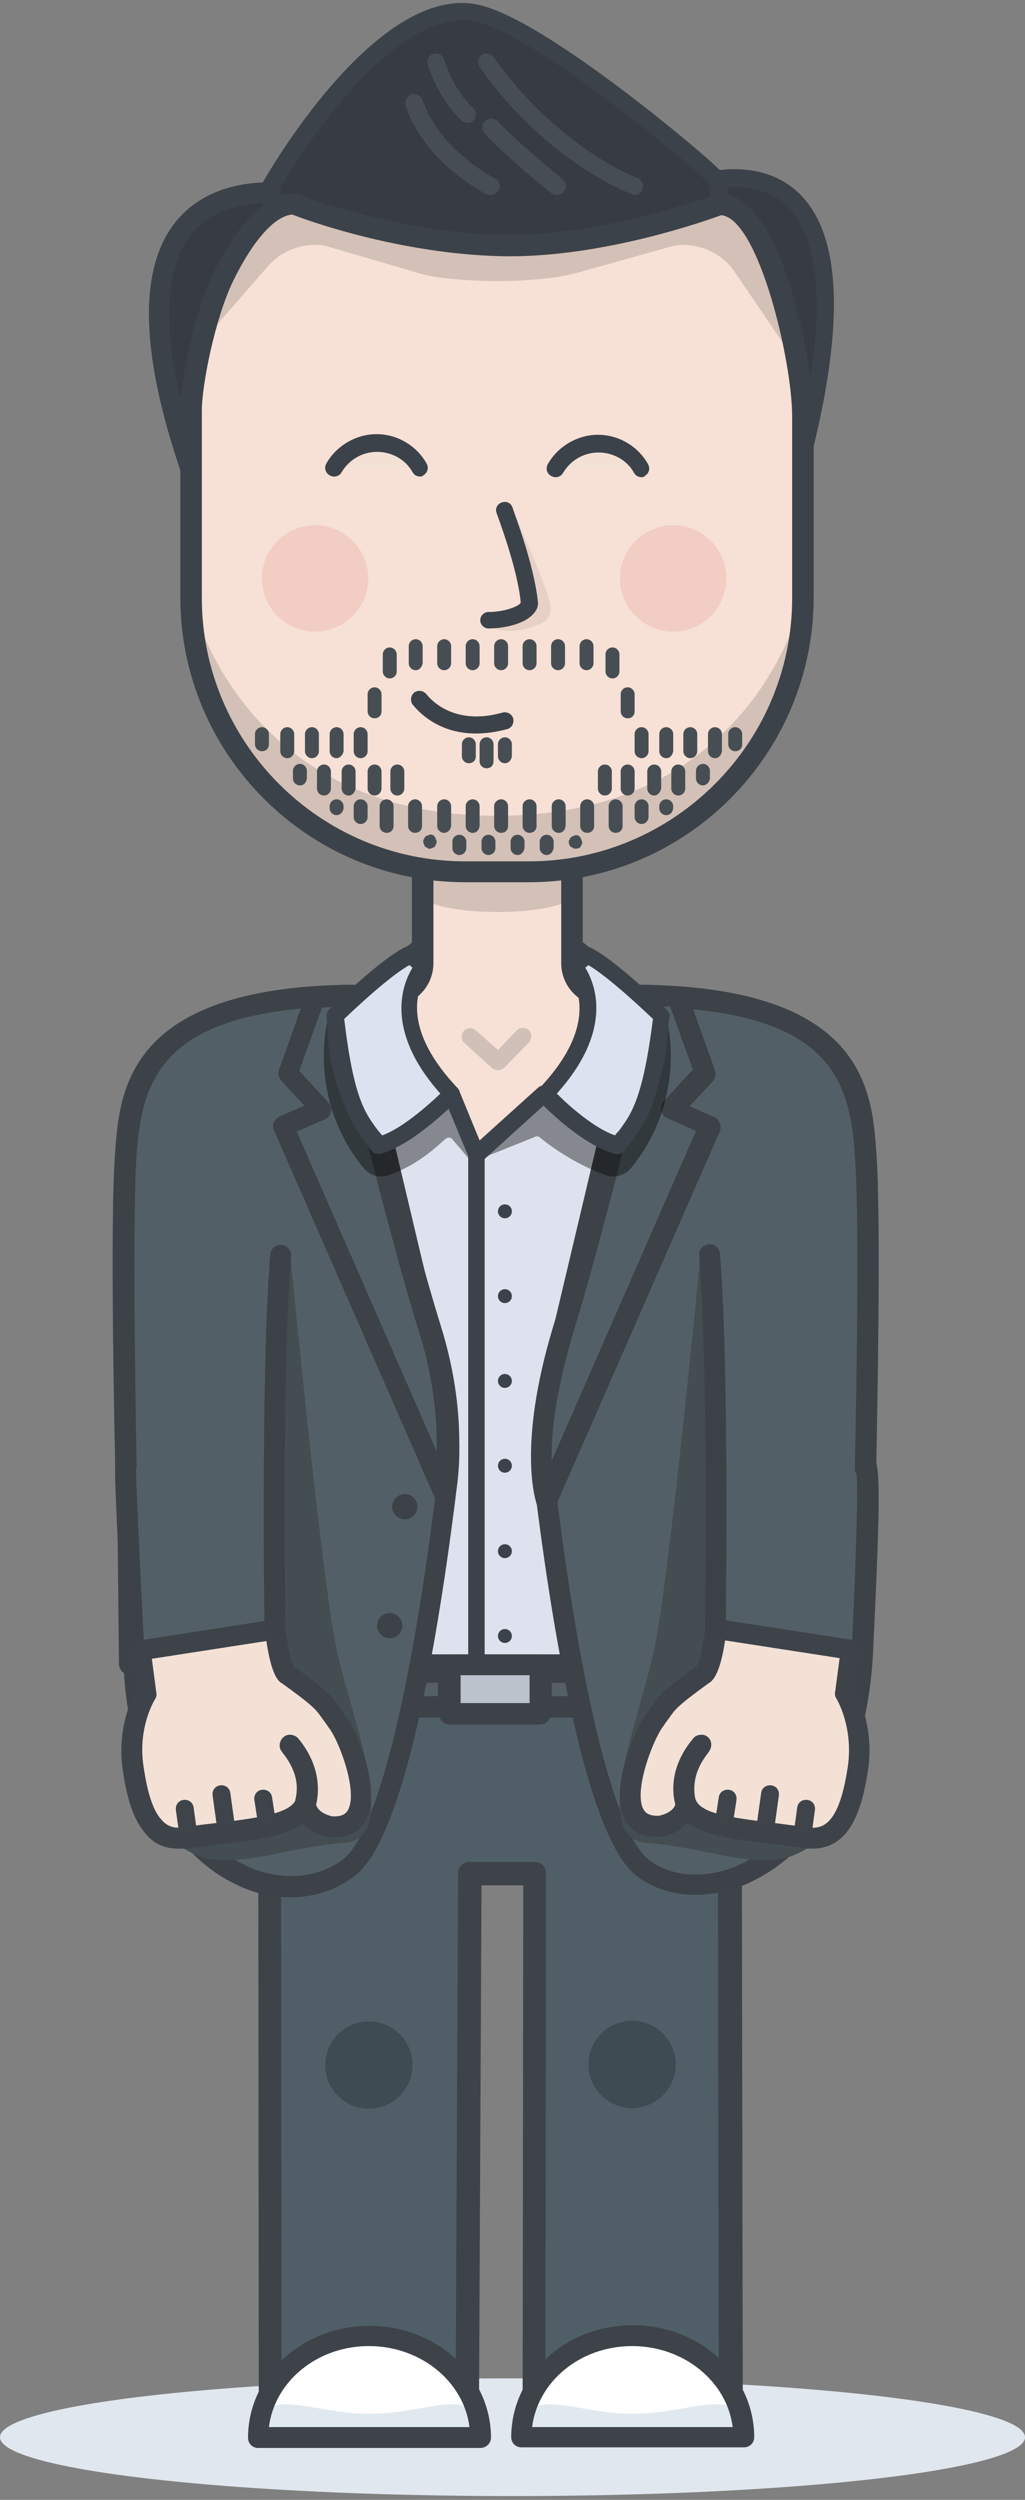 <svg id="Layer_1" xmlns="http://www.w3.org/2000/svg" viewBox="0 0 162 395"><rect x="0" y="0" width="162" height="395" fill="#808080" stroke="none"/><style>.st0{fill:#e0e7ee}.st1{fill:#505f67}.st2{fill:#3d4349}.st3{fill:#3e4b52}.st4{fill:#f7e0d5}.st5{fill:#d3c0b6}.st6{fill:#e8d1c9}.st7{fill:#3c4249}.st8{fill:#dde2ee}.st9{fill:#6fa2c0}.st10{fill:#d0c0b7}.st11{fill:#fff}.st12{fill:#85bee1}.st13{fill:#e1e9f0}.st14{fill:#5a709e;stroke:#3d4349;stroke-width:4.989;stroke-linecap:round;stroke-linejoin:round;stroke-miterlimit:10}.st15{fill:#363c41}.st16{fill:#474e53}.st17{fill:none;stroke:#e4c09d;stroke-width:3.963;stroke-linecap:round;stroke-linejoin:round;stroke-miterlimit:10}.st18{fill:#f4e1d6}.st19{opacity:.1;fill:#be1e2d}.st20{opacity:7e-2}.st21{fill:none;stroke:#474e53;stroke-width:3;stroke-linecap:round;stroke-linejoin:round;stroke-miterlimit:10}.st22{fill:#555f65}.st23{fill:#3d4248}.st24{fill:#535f66}.st25{fill:#444d51}.st26{fill:#fff;stroke:#3d5660;stroke-width:4.011;stroke-linecap:round;stroke-linejoin:round;stroke-miterlimit:10}.st27{fill:#c3b2a6}.st28{fill:#3e4449}.st29{opacity:.4}.st30{fill:#dce2ef}.st31{fill:#bcc2cc}</style><title>Stories Mackenzie</title><ellipse class="st0" cx="81" cy="385.1" rx="81" ry="9.3"/><path class="st1" d="M115.3 263.6H42.6l.1 118.2h31.1l.4-85.7 10.3-.1-.1 85.8h31.1z"/><path class="st2" d="M115.5 383.6H84.4c-.5 0-1-.2-1.3-.5-.3-.3-.5-.8-.5-1.3l.1-83.9h-6.6l-.4 83.9c0 1-.8 1.8-1.8 1.8H42.7c-1 0-1.8-.8-1.8-1.8l-.1-118.2c0-.5.2-1 .5-1.3.3-.3.8-.5 1.3-.5h72.8c1 0 1.8.8 1.8 1.8l.2 118.2c0 .5-.2 1-.5 1.3-.4.3-.9.5-1.4.5zm-29.3-3.7h27.4l-.2-114.5h-69l.1 114.5H72l.4-83.9c0-1 .8-1.8 1.8-1.8h10.3c.5 0 1 .2 1.3.5.3.3.5.8.5 1.3l-.1 83.9z"/><path class="st3" d="M95.9 263.9c0 7.7 6.3 14 14 14l10.1-14.1-24.1.1"/><path class="st2" d="M109.9 279.6c-8.7 0-15.7-7-15.7-15.7 0-.9.8-1.7 1.7-1.7l24-.1c.6 0 1.2.4 1.5.9.3.6.2 1.3-.1 1.8l-10.1 14.1c-.2.4-.8.7-1.3.7zm-12.2-14c.8 5.7 5.5 10.1 11.3 10.5l7.6-10.6-18.9.1z"/><path class="st3" d="M65.1 263.9c0 7.7-6.3 14-14 14L41 263.8l24.1.1"/><path class="st2" d="M51.1 279.6c-.6 0-1.1-.3-1.4-.7l-10.1-14.1c-.4-.5-.4-1.2-.1-1.8.3-.6.9-.9 1.5-.9l24 .1c.9 0 1.7.8 1.7 1.7.1 8.6-7 15.7-15.6 15.7zm-6.8-14.1l7.6 10.6c5.8-.4 10.5-4.9 11.3-10.5l-18.9-.1z"/><path class="st4" d="M137.4 194v69H21.2v-69c0-20.2 16.5-36.7 36.7-36.7h5.2c2.8 0 5.2-2.3 5.2-5.2v-18.4h23.6v18.4c0 2.8 2.3 5.2 5.2 5.2h5.9c20 0 34.4 16.5 34.4 36.7z"/><path class="st5" d="M78.6 144.1c-8.8 0-11.8-2-11.8-2v-3.9h23.6v3.9s-3 2-11.8 2z"/><path class="st6" d="M101.4 158h-.2v1c0 12.3-10 22.3-22.3 22.3s-22.3-10-22.3-22.3v-1h-.2c-20.2 0-36.7 16.5-36.7 36.7l.7 69H136v-69c0-20.2-14.4-36.7-34.6-36.7z"/><path class="st7" d="M136 264.6H20.5c-.9 0-1.7-.7-1.7-1.7l-.7-69c0-21.1 17.2-38.3 38.3-38.3h5.2c1.9 0 3.5-1.6 3.5-3.5v-18.4c0-.9.7-1.7 1.7-1.7h23.6c.9 0 1.7.7 1.7 1.7v18.4c0 1.9 1.6 3.5 3.5 3.5h5.9c10.1 0 19.3 4 26.1 11.3 6.5 7.1 10.2 16.7 10.2 27v69c-.2 1-.9 1.7-1.8 1.7zm-113.9-3.3h112.2V194c0-19.9-14.1-35-32.9-35h-5.9c-3.8 0-6.8-3.1-6.8-6.8v-16.8H68.5v16.8c0 3.8-3.1 6.8-6.8 6.8h-5.2c-19.3 0-35 15.7-35 35l.6 67.3z"/><path class="st8" d="M136.7 194v69H20.5v-69c0-18.1 13.3-33.3 30.7-36.2.1 12-.5 19.2 8.9 22.2 1.2.4 9.9-6.7 11.2-6.5 1.8.3 1.9 8.8 4 8.8 2.9 0 7.7-8.9 10.6-9.5 1.3-.3 5.4 6.3 6.7 5.9 11-3.4 11.9-10 12-21.3 17.3 2.8 32.1 18.5 32.1 36.6z"/><path class="st9" d="M42.7 206.1s3.2 7.3 3.5 20.4c.2 8.2.2 36.1.2 36.1 0-1.2-4.7 1.3-4.7 1.3s-3-54.6 1-57.8z"/><path class="st7" d="M136 264.6H21.2c-.9 0-1.6-.7-1.6-1.6l-1.4-69c0-18.5 13.8-34.7 32-37.8.9-.1 1.7.4 1.8 1.3.1.9-.4 1.7-1.3 1.8C34 162.2 21.4 177 21.4 194l1.4 67.4h111.6V194c0-9.2-2.6-17.2-7.5-23.2-5.5-6.8-13.7-10.8-24.3-11.8-.9-.1-1.5-.9-1.4-1.7.1-.9.9-1.5 1.7-1.4 21.6 2.2 34.6 16.5 34.6 38.2v69c.1.7-.6 1.5-1.5 1.5z"/><path class="st10" d="M78.7 169.1c-.3 0-.6-.1-.9-.3l-4.4-4c-.5-.5-.6-1.3-.1-1.9.5-.5 1.3-.6 1.9-.1l3.5 3.1 3-3.1c.5-.5 1.4-.5 1.9 0s.5 1.4 0 1.9l-3.9 4c-.3.3-.6.4-1 .4z"/><path class="st11" d="M53.1 183.2c-.3 0-.5-.1-.7-.3-1.3-1.4-2.5-2.9-3.5-4.4-.3-.5-.2-1.1.3-1.4.5-.3 1.1-.2 1.4.3 1 1.5 2.1 2.9 3.4 4.2.4.4.4 1 0 1.4-.4.1-.7.2-.9.2zm49.2 2.4c-.3 0-.6-.1-.8-.3-.4-.4-.3-1 .1-1.4 1.8-1.6 3.4-3.3 4.9-5.2.3-.4 1-.5 1.4-.2s.5 1 .2 1.4c-1.5 2-3.2 3.9-5.1 5.5-.2.1-.4.2-.7.2zm6.8-7.9c-.2 0-.4 0-.5-.2-.5-.3-.6-.9-.3-1.4.6-.9 1.1-1.8 1.6-2.7.2-.5.9-.7 1.3-.4.5.2.7.9.4 1.3-.5 1-1.1 2-1.6 2.9-.3.3-.6.5-.9.5zm3-6.1c-.1 0-.2 0-.4-.1-.5-.2-.8-.8-.6-1.3.5-1.3.9-2.6 1.2-3.9.1-.5.7-.9 1.2-.7.5.1.9.7.7 1.2-.4 1.4-.8 2.8-1.3 4.1 0 .4-.4.7-.8.7zm-65.2 2.6c-.4 0-.7-.2-.9-.6-.7-1.5-1.4-3.1-1.9-4.7-.2-.5.1-1.1.6-1.3.5-.2 1.1.1 1.3.6.5 1.5 1.1 3 1.8 4.5.2.5 0 1.1-.5 1.3-.1.2-.3.2-.4.2z"/><path class="st12" d="M41.3 262.6v-55.1"/><path class="st7" d="M41.3 264.3c-.9 0-1.7-.7-1.7-1.7v-55.1c0-.9.7-1.7 1.7-1.7.9 0 1.7.7 1.7 1.7v55.1c0 1-.8 1.7-1.7 1.7z"/><g id="XMLID_42_"><path class="st11" d="M117.6 385.1H82.4c0-8.9 7.9-16.1 17.6-16.1s17.6 7.2 17.6 16.1z"/><path class="st13" d="M117.6 385.1H82.4c0-8.9 7.9-3.7 17.6-3.7s17.6-5.2 17.6 3.7z"/><path class="st2" d="M117.6 386.7H82.4c-.9 0-1.6-.7-1.6-1.6 0-9.8 8.6-17.7 19.2-17.7s19.2 7.9 19.2 17.7c0 .9-.7 1.6-1.6 1.6zm-33.5-3.2h31.7c-.9-7.2-7.7-12.8-15.9-12.8s-14.9 5.6-15.8 12.8z"/></g><g id="XMLID_41_"><path class="st11" d="M75.9 385.1H40.8c0-8.9 7.9-16.1 17.6-16.1s17.5 7.2 17.5 16.1z"/><path class="st13" d="M75.9 385.1H40.8c0-8.9 7.9-3.7 17.6-3.7s17.5-5.2 17.5 3.7z"/><path class="st2" d="M75.9 386.8H40.8c-.9 0-1.6-.7-1.6-1.6 0-9.8 8.6-17.7 19.2-17.7s19.2 7.9 19.2 17.7c0 .8-.7 1.6-1.7 1.6zm-33.4-3.3h31.7c-.9-7.2-7.7-12.8-15.9-12.8s-14.9 5.6-15.8 12.8z"/></g><circle class="st3" cx="99.9" cy="326.2" r="6.9"/><circle class="st3" cx="58.3" cy="326.3" r="6.9"/><circle class="st11" cx="79.8" cy="269" r="1.8"/><path class="st15" d="M109.2 29.4s32-12.8 17.6 43.2c-.1 0-12.3-35.1-17.6-43.2z"/><path class="st7" d="M126.7 74c-.6 0-1.1-.4-1.3-.9-.1-.3-12.3-35-17.4-42.9-.2-.3-.3-.8-.2-1.2.1-.4.4-.7.8-.9.4-.2 10.3-4 17.2 2 7.2 6.3 7.9 20.7 2.2 42.8-.1.7-.6 1.1-1.3 1.1.1 0 .1 0 0 0zm-15.4-43.8c4.4 8 12 28.5 15.2 37.5 5.2-22.8 1.6-31.9-2.5-35.5-4.1-3.6-10-2.7-12.7-2z"/><path class="st15" d="M49.1 31.2S11.8 21.1 30.2 74.4c0 0 6.5-33.2 18.9-43.2z"/><path class="st7" d="M30.2 76c-.7 0-1.3-.4-1.5-1.1-6.8-19.8-6.9-33.5-.2-40.7 7.6-8.1 20.5-4.7 21.1-4.6.6.2 1.1.6 1.2 1.2.1.6-.1 1.2-.6 1.6-11.9 9.6-18.3 42-18.4 42.3-.1.7-.8 1.3-1.5 1.3h-.1zm12.4-43.9c-3.8 0-8.5.8-11.8 4.3-5.1 5.5-5.4 16.4-.9 31.7 2.3-9.3 7.5-27 15.7-35.9-.8-.1-1.9-.1-3-.1z"/><path class="st15" d="M74.7 1.9c-15-2.2-31.8 27.5-31.8 27.5L46 61.2l71.9 3.7-4.4-36.3c1.1.2-28.3-25.1-38.8-26.7z"/><path class="st7" d="M117.8 66.3l-72-3.7c-.7 0-1.2-.6-1.3-1.3l-3.1-31.8c0-.3 0-.6.2-.8C42.3 27.5 59-1.7 74.8.6c5.7.8 16 7.9 23.7 13.7 5.2 3.9 15.7 12.4 16.2 13.7.1.2.1.4.1.6l4.4 36c0 .4-.1.8-.4 1.1-.2.4-.6.6-1 .6zm-70.6-6.4l69 3.5-4.1-34.4c-2.9-3-28.5-24.4-37.6-25.7-7.1-1-15 6.2-20.3 12.4-5.2 6.1-9 12.4-9.9 14l2.9 30.2z"/><path class="st16" d="M100.4 30.8c-.2 0-.3 0-.5-.1-.5-.2-13.4-5-24.1-20.1-.4-.6-.3-1.5.3-1.9.6-.4 1.5-.3 1.9.3 10.2 14.4 22.6 19.1 22.7 19.1.7.3 1.1 1.1.8 1.8 0 .5-.6.9-1.1.9zm-12.4 0c-.3 0-.6-.1-.9-.3-.3-.2-7.2-5.8-10.5-9.4-.5-.6-.5-1.4.1-2 .6-.5 1.4-.5 2 .1 3.2 3.4 10.2 9.1 10.2 9.1.6.5.7 1.4.2 2-.3.3-.7.5-1.1.5zM73.9 19.4c-.3 0-.6-.1-.9-.3-.1-.1-3.5-3-5.4-8.9-.2-.7.2-1.5.9-1.7.7-.2 1.5.2 1.7.9 1.6 5.1 4.5 7.6 4.5 7.6.6.5.7 1.4.2 2-.3.2-.6.4-1 .4zm3.6 11.4c-.2 0-.4 0-.6-.1-.4-.2-9.8-5-12.8-14-.2-.7.2-1.5.9-1.8.7-.2 1.5.2 1.8.9 2.6 7.9 11.3 12.3 11.4 12.4.7.3 1 1.2.6 1.9-.3.4-.7.7-1.3.7z"/><g id="XMLID_49_"><path class="st4" d="M126.9 65.8v28.7c0 23.8-19.5 43.3-43.3 43.3H73.5c-23.8 0-43.3-19.5-43.3-43.3V64.8c0-4.1 2-14.8 5.1-21.1s7.1-11.5 11.2-11.5c0 0 16.6 6.5 34 6.5 16.2 0 33.3-6.5 33.3-6.5 8 0 13.1 25.5 13.1 33.6z"/><path class="st5" d="M125.6 56.9l-9.8-14.4c-2.2-2.8-5.7-4.2-9.2-3.7l-15 4.2c-1.2.3-2.4.6-3.7.8-6 .8-12 .8-18 .1-1.6-.2-3.1-.5-4.6-1l-14-4.1c-3.3-.5-6.7.7-8.9 3.2L30.2 56c0-4.1 3.4-8.6 6.5-14.8s5.8-8.9 9.8-8.9c0 0 16.6 6.5 34 6.5 16.2 0 34.6-7 34.6-7 4.7-.1 10.5 17 10.5 25.1zm-47 72c41 0 48.2-34.4 48.2-34.4 0 23.8-19.5 43.3-43.3 43.3h-10c-23.8 0-43.3-19.5-43.3-43.3 0 0 7.3 34.4 48.4 34.4z"/><path class="st7" d="M83.6 139.4H73.5c-24.8 0-45-20.2-45-45V64.8c0-4.4 2.1-15.3 5.3-21.8 2.3-4.6 6.9-12.4 12.7-12.4.2 0 .4 0 .6.1.2.1 16.5 6.4 33.3 6.4 15.7 0 32.5-6.3 32.7-6.4.2-.1.4-.1.6-.1 10.2 0 14.9 28 14.9 35.2v28.7c-.1 24.8-20.2 44.9-45 44.9zM46.2 33.9c-2.8.2-6.3 4.2-9.4 10.6-2.8 5.8-4.9 16.3-4.9 20.4v29.6c0 22.9 18.7 41.6 41.6 41.6h10.1c22.9 0 41.6-18.7 41.6-41.6V65.8c0-8.8-5.3-31.2-11.2-31.8-2.5.9-18.2 6.5-33.5 6.5-16.4-.1-31.8-5.6-34.3-6.6z"/></g><path class="st18" d="M52.9 73.9c1.3-2.3 3.9-3.9 6.8-3.9s5.4 1.6 6.8 3.9"/><path class="st7" d="M66.4 75.3c-.5 0-.9-.2-1.2-.7-1.1-2-3.3-3.2-5.6-3.2s-4.4 1.2-5.6 3.2c-.4.7-1.2.9-1.9.5s-.9-1.2-.5-1.9c1.6-2.8 4.7-4.6 7.9-4.6 3.3 0 6.3 1.8 7.9 4.6.4.7.2 1.5-.5 1.9 0 .1-.3.2-.5.2z"/><path class="st18" d="M87.9 74c1.3-2.3 3.9-3.9 6.8-3.9s5.4 1.6 6.8 3.9"/><path class="st7" d="M101.4 75.4c-.5 0-.9-.2-1.2-.7-1.1-2-3.3-3.2-5.6-3.2s-4.4 1.2-5.6 3.2c-.4.7-1.2.9-1.9.5s-.9-1.2-.5-1.9c1.6-2.8 4.7-4.6 7.9-4.6 3.3 0 6.3 1.8 7.9 4.6.4.7.2 1.5-.5 1.9 0 .1-.2.2-.5.2zm-26.2 40.5c-6.7 0-9.8-4.4-10-4.6-.4-.6-.3-1.4.3-1.9.6-.4 1.4-.3 1.9.3.2.2 3.8 5.2 12 2.9.7-.2 1.5.2 1.7.9.2.7-.2 1.5-.9 1.7-1.9.5-3.5.7-5 .7z"/><circle class="st19" cx="49.8" cy="91.4" r="8.4"/><circle class="st19" cx="106.4" cy="91.4" r="8.4"/><path class="st20" d="M81 80.6s5.1 11.1 5.9 14.6c.5 2-.3 3-2.3 3.7-2.1.8-4.9 1.3-7.4 0l6.5-3.8L81 80.6z"/><path class="st7" d="M77.2 99.3c-.7 0-1.3-.6-1.3-1.3s.6-1.3 1.3-1.3c2.7 0 5-1 5.1-1.5-.5-5.5-3.8-14-3.8-14.1-.3-.7.1-1.5.8-1.7.7-.3 1.5.1 1.7.8.1.4 3.4 8.9 4 14.8.1.5 0 1.3-.8 2.1-1.4 1.5-4.5 2.2-7 2.2z"/><path class="st16" d="M74.1 120.6c-.6 0-1.1-.5-1.1-1.1v-1.9c0-.6.5-1.1 1.1-1.1.6 0 1.1.5 1.1 1.1v1.9c0 .7-.5 1.1-1.1 1.1zm2.8.8c-.6 0-1.1-.5-1.1-1.1v-2.7c0-.6.5-1.1 1.1-1.1s1.1.5 1.1 1.1v2.7c0 .7-.5 1.1-1.1 1.1zm2.9-.8c-.6 0-1.1-.5-1.1-1.1v-1.9c0-.6.5-1.1 1.1-1.1.6 0 1.1.5 1.1 1.1v1.9c-.1.7-.6 1.1-1.1 1.1zm-22.8-.8c-.6 0-1.1-.5-1.1-1.1V116c0-.6.5-1.1 1.1-1.1.6 0 1.1.5 1.1 1.1v2.7c0 .6-.5 1.1-1.1 1.1zm-3.8 0c-.6 0-1.1-.5-1.1-1.1V116c0-.6.5-1.1 1.1-1.1.6 0 1.1.5 1.1 1.1v2.7c-.1.6-.6 1.1-1.1 1.1zm-3.9 0c-.6 0-1.1-.5-1.1-1.1V116c0-.6.5-1.1 1.1-1.1.6 0 1.1.5 1.1 1.1v2.7c0 .6-.5 1.1-1.1 1.1zm7.7 10.4c-.6 0-1.1-.5-1.1-1.1v-1.7c0-.6.5-1.1 1.1-1.1.6 0 1.1.5 1.1 1.1v1.7c0 .6-.5 1.1-1.1 1.1zm4.1 1.4c-.6 0-1.1-.5-1.1-1.1v-3.1c0-.6.5-1.1 1.1-1.1.6 0 1.1.5 1.1 1.1v3.1c0 .7-.5 1.1-1.1 1.1zm4.5 0c-.6 0-1.1-.5-1.1-1.1v-3.1c0-.6.5-1.1 1.1-1.1s1.1.5 1.1 1.1v3.1c0 .7-.5 1.1-1.1 1.1zm4.6 0c-.6 0-1.1-.5-1.1-1.1v-3.1c0-.6.5-1.1 1.1-1.1s1.1.5 1.1 1.1v3.1c-.1.7-.6 1.1-1.1 1.1zm4.5 0c-.6 0-1.1-.5-1.1-1.1v-3.1c0-.6.5-1.1 1.1-1.1s1.1.5 1.1 1.1v3.1c-.1.7-.5 1.1-1.1 1.1zm4.5 0c-.6 0-1.1-.5-1.1-1.1v-3.1c0-.6.5-1.1 1.1-1.1s1.1.5 1.1 1.1v3.1c0 .7-.5 1.1-1.1 1.1zM68 134.1h-.2c-.1 0-.1 0-.2-.1-.1 0-.1-.1-.2-.1s-.1-.1-.2-.1c0 0-.1-.1-.1-.2s-.1-.1-.1-.2 0-.1-.1-.2v-.4c0-.1 0-.1.1-.2 0-.1.1-.1.1-.2s.1-.1.1-.2c0 0 .1-.1.2-.1s.1-.1.2-.1.1 0 .2-.1c.3-.1.7 0 .9.3 0 0 .1.1.1.2s.1.1.1.2 0 .1.1.2v.4c0 .1 0 .1-.1.2 0 .1-.1.1-.1.2s-.1.1-.1.2c0 0-.1.1-.2.1s-.1.1-.2.1-.1 0-.2.1H68zm4.6 1c-.6 0-1.1-.5-1.1-1.1v-1c0-.6.5-1.1 1.1-1.1.6 0 1.1.5 1.1 1.1v1c0 .6-.5 1.1-1.1 1.1zm4.6 0c-.6 0-1.1-.5-1.1-1.1v-1c0-.6.5-1.1 1.1-1.1.6 0 1.1.5 1.1 1.1v1c0 .6-.5 1.1-1.1 1.1zm-24-6.3c-.6 0-1.1-.5-1.1-1.1v-.3c0-.6.5-1.1 1.1-1.1.6 0 1.1.5 1.1 1.1v.3c-.1.7-.6 1.1-1.1 1.1zm-7.8-9c-.6 0-1.1-.5-1.1-1.1V116c0-.6.5-1.1 1.1-1.1.6 0 1.1.5 1.1 1.1v2.7c0 .6-.5 1.1-1.1 1.1zm-4-1.1c-.6 0-1.1-.5-1.1-1.1V116c0-.6.5-1.1 1.1-1.1.6 0 1.1.5 1.1 1.1v1.6c0 .7-.5 1.1-1.1 1.1zm74.8 0c-.6 0-1.1-.5-1.1-1.1V116c0-.6.5-1.1 1.1-1.1.6 0 1.1.5 1.1 1.1v1.6c0 .7-.5 1.1-1.1 1.1zm-61.1 7c-.6 0-1.1-.5-1.1-1.1v-2.7c0-.6.5-1.1 1.1-1.1.6 0 1.1.5 1.1 1.1v2.7c-.1.6-.5 1.1-1.1 1.1zm4.1 0c-.6 0-1.1-.5-1.1-1.1v-2.7c0-.6.5-1.1 1.1-1.1.6 0 1.1.5 1.1 1.1v2.7c0 .6-.5 1.1-1.1 1.1zm3.6 0c-.6 0-1.1-.5-1.1-1.1v-2.7c0-.6.5-1.1 1.1-1.1.6 0 1.1.5 1.1 1.1v2.7c0 .6-.5 1.1-1.1 1.1zm-3.6-12.2c-.6 0-1.1-.5-1.1-1.1v-2.7c0-.6.5-1.1 1.1-1.1.6 0 1.1.5 1.1 1.1v2.7c0 .7-.5 1.1-1.1 1.1zm2.4-6.3c-.6 0-1.1-.5-1.1-1.1v-2.7c0-.6.5-1.1 1.1-1.1.6 0 1.1.5 1.1 1.1v2.7c0 .6-.5 1.1-1.1 1.1zm4.1-1.3c-.6 0-1.1-.5-1.1-1.1v-2.7c0-.6.5-1.1 1.1-1.1.6 0 1.1.5 1.1 1.1v2.7c-.1.6-.5 1.1-1.1 1.1zm4.5 0c-.6 0-1.1-.5-1.1-1.1v-2.7c0-.6.5-1.1 1.1-1.1s1.1.5 1.1 1.1v2.7c0 .6-.5 1.1-1.1 1.1zm4.5 0c-.6 0-1.1-.5-1.1-1.1v-2.7c0-.6.5-1.1 1.1-1.1s1.1.5 1.1 1.1v2.7c0 .6-.5 1.1-1.1 1.1zm4.5 0c-.6 0-1.1-.5-1.1-1.1v-2.7c0-.6.5-1.1 1.1-1.1s1.1.5 1.1 1.1v2.7c0 .6-.5 1.1-1.1 1.1zm-28 19.8c-.6 0-1.1-.5-1.1-1.1v-2.7c0-.6.5-1.1 1.1-1.1.6 0 1.1.5 1.1 1.1v2.7c0 .6-.5 1.1-1.1 1.1zm-3.8-1.6c-.6 0-1.1-.5-1.1-1.1v-1.2c0-.6.5-1.1 1.1-1.1.6 0 1.1.5 1.1 1.1v1.2c-.1.7-.5 1.1-1.1 1.1zm54-4.3c-.6 0-1.1-.5-1.1-1.1V116c0-.6.5-1.1 1.1-1.1s1.1.5 1.1 1.1v2.7c0 .6-.5 1.1-1.1 1.1zm3.9 0c-.6 0-1.1-.5-1.1-1.1V116c0-.6.5-1.1 1.1-1.1.6 0 1.1.5 1.1 1.1v2.7c-.1.6-.5 1.1-1.1 1.1zm3.8 0c-.6 0-1.1-.5-1.1-1.1V116c0-.6.5-1.1 1.1-1.1s1.1.5 1.1 1.1v2.7c0 .6-.5 1.1-1.1 1.1zm-7.7 10.4c-.6 0-1.1-.5-1.1-1.1v-1.7c0-.6.5-1.1 1.1-1.1s1.1.5 1.1 1.1v1.7c0 .6-.5 1.1-1.1 1.1zm-4.1 1.4c-.6 0-1.1-.5-1.1-1.1v-3.1c0-.6.5-1.1 1.1-1.1s1.1.5 1.1 1.1v3.1c0 .7-.5 1.1-1.1 1.1zm-4.5 0c-.6 0-1.1-.5-1.1-1.1v-3.1c0-.6.5-1.1 1.1-1.1s1.1.5 1.1 1.1v3.1c0 .7-.5 1.1-1.1 1.1zm-4.5 0c-.6 0-1.1-.5-1.1-1.1v-3.1c0-.6.5-1.1 1.1-1.1s1.1.5 1.1 1.1v3.1c-.1.7-.5 1.1-1.1 1.1zm-4.6 0c-.6 0-1.1-.5-1.1-1.1v-3.1c0-.6.5-1.1 1.1-1.1s1.1.5 1.1 1.1v3.1c0 .7-.5 1.1-1.1 1.1zm7.3 2.5h-.2c-.1 0-.1 0-.2-.1-.1 0-.1-.1-.2-.1s-.1-.1-.2-.1c-.2-.2-.3-.5-.3-.7v-.2c0-.1 0-.1.1-.2 0-.1.1-.1.1-.2s.1-.1.1-.2c0 0 .1-.1.2-.1s.1-.1.2-.1.1 0 .2-.1c.3-.1.7 0 .9.3 0 0 .1.1.1.2s.1.1.1.2 0 .1.1.2v.4c0 .1 0 .1-.1.2 0 .1-.1.1-.1.2s-.1.1-.1.2c-.2.1-.4.2-.7.2zm-4.6 1c-.6 0-1.1-.5-1.1-1.1v-1c0-.6.5-1.1 1.1-1.1s1.1.5 1.1 1.1v1c-.1.6-.5 1.1-1.1 1.1zm-4.6 0c-.6 0-1.1-.5-1.1-1.1v-1c0-.6.5-1.1 1.1-1.1.6 0 1.1.5 1.1 1.1v1c-.1.6-.5 1.1-1.1 1.1zm23.5-6.3c-.6 0-1.1-.5-1.1-1.1v-.3c0-.6.5-1.1 1.1-1.1.6 0 1.1.5 1.1 1.1v.3c-.1.7-.5 1.1-1.1 1.1zm7.7-9c-.6 0-1.1-.5-1.1-1.1V116c0-.6.5-1.1 1.1-1.1s1.1.5 1.1 1.1v2.7c-.1.6-.5 1.1-1.1 1.1zm-9.6 5.9c-.6 0-1.1-.5-1.1-1.1v-2.7c0-.6.5-1.1 1.1-1.1s1.1.5 1.1 1.1v2.7c-.1.6-.6 1.1-1.1 1.1zm-4.2 0c-.6 0-1.1-.5-1.1-1.1v-2.7c0-.6.5-1.1 1.1-1.1.6 0 1.1.5 1.1 1.1v2.7c0 .6-.5 1.1-1.1 1.1zm-3.6 0c-.6 0-1.1-.5-1.1-1.1v-2.7c0-.6.5-1.1 1.1-1.1.6 0 1.1.5 1.1 1.1v2.7c0 .6-.5 1.1-1.1 1.1zm3.6-12.2c-.6 0-1.1-.5-1.1-1.1v-2.7c0-.6.5-1.1 1.1-1.1.6 0 1.1.5 1.1 1.1v2.7c0 .7-.5 1.1-1.1 1.1zm-2.4-6.3c-.6 0-1.1-.5-1.1-1.1v-2.7c0-.6.5-1.1 1.1-1.1s1.1.5 1.1 1.1v2.7c0 .6-.5 1.1-1.1 1.1zm-4.1-1.3c-.6 0-1.1-.5-1.1-1.1v-2.7c0-.6.5-1.1 1.1-1.1s1.1.5 1.1 1.1v2.7c0 .6-.5 1.1-1.1 1.1zm-4.5 0c-.6 0-1.1-.5-1.1-1.1v-2.7c0-.6.5-1.1 1.1-1.1s1.1.5 1.1 1.1v2.7c0 .6-.5 1.1-1.1 1.1zm-4.5 0c-.6 0-1.1-.5-1.1-1.1v-2.7c0-.6.5-1.1 1.1-1.1s1.1.5 1.1 1.1v2.7c0 .6-.5 1.1-1.1 1.1zm23.5 19.8c-.6 0-1.1-.5-1.1-1.1v-2.7c0-.6.5-1.1 1.1-1.1.6 0 1.1.5 1.1 1.1v2.7c0 .6-.5 1.1-1.1 1.1zm3.9-1.6c-.6 0-1.1-.5-1.1-1.1v-1.2c0-.6.5-1.1 1.1-1.1s1.1.5 1.1 1.1v1.2c-.1.7-.6 1.1-1.1 1.1z"/><path class="st6" d="M30.8 246.1c-.6 0-1.1-.5-1.1-1.1v-2.5c0-.6.5-1.1 1.1-1.1s1.1.5 1.1 1.1v2.5c-.1.6-.5 1.1-1.1 1.1zm5.5-4c-.6 0-1.1-.5-1.1-1.1v-2.5c0-.6.5-1.1 1.1-1.1s1.1.5 1.1 1.1v2.5c0 .6-.5 1.1-1.1 1.1zm-11 0c-.6 0-1.1-.5-1.1-1.1v-2.5c0-.6.5-1.1 1.1-1.1s1.1.5 1.1 1.1v2.5c-.1.6-.6 1.1-1.1 1.1zm5.2 18.6c-.5 0-1-.4-1-.9l-.4-2.4c-.1-.6.3-1.1.9-1.2.6-.1 1.1.3 1.2.9l.4 2.4c.1.6-.3 1.1-.9 1.2h-.2zm5.8-10.2c-.6 0-1.1-.5-1.1-1.1V247c0-.6.5-1.1 1.1-1.1s1.1.5 1.1 1.1v2.5c0 .5-.5 1-1.1 1z"/><path class="st22" d="M56.6 264.2h14.3v5.4H56.6z"/><path class="st23" d="M70.9 271.4H56.6c-.9 0-1.7-.7-1.7-1.7v-5.4c0-.9.7-1.7 1.7-1.7h14.3c.9 0 1.7.7 1.7 1.7v5.4c-.1.9-.8 1.7-1.7 1.7zM58.3 268h10.9v-2.1H58.3v2.1z"/><path class="st6" d="M25.3 250.5c-.6 0-1.1-.5-1.1-1.1V247c0-.6.5-1.1 1.1-1.1s1.1.5 1.1 1.1v2.5c-.1.5-.6 1-1.1 1z"/><path class="st24" d="M55.1 157.4l14.7 62c1.1 4.8 1.4 9.8.8 14.7-2 16.6-7.4 54.9-15.5 61-10.4 7.9-32.3.8-33.9-32.2s-1.4-31.1-1.4-31.1-.9-38.5 0-49.7 3.3-24.3 35.3-24.7z"/><path class="st23" d="M46 299.8c-2.8 0-5.8-.6-8.6-2-10.5-4.9-17-17.6-17.9-34.8-.6-12.5-1-21.5-1.2-26.6-.1-2.1-.1-3.2-.1-3.8v-.7c0-1.6-.9-38.7 0-49.9.7-9.7 2-25.9 36.9-26.4.8 0 1.4.5 1.6 1.3l14.7 62c1.2 5 1.5 10.2.9 15.3-2.5 20.5-7.8 55.8-16.2 62.2-2.9 2.2-6.4 3.4-10.1 3.4zm-24.5-67.7c0 .7.1 4.9 1.4 30.8 1.1 22.6 11.5 29.8 16 31.9 5.3 2.5 11.2 2.1 15.3-1 5.3-4 10.9-26.4 14.9-59.9.6-4.7.3-9.5-.8-14.2L53.9 159c-28.2.7-31.4 11.4-32.3 23.3-.8 11 0 49.1 0 49.5-.1.1-.1.2-.1.3z"/><path class="st25" d="M45.9 198.4s4.9 51 7.3 62.2 10.3 29.9 1.2 30.6c-9 .7-15 3.5-21.3 2.5-4.7-.7-12.3-7.2-12-14.3.2-7.1 20.6-21 20.6-21l4.2-60z"/><path class="st18" d="M45.5 264.6c-1.2-.6-2-7.1-2-7.1l-21.3 3.3.9 6.9s-3.1 4.8-2.1 11.8c1.4 9.1 4.1 11.6 8.3 10.9 10.1-1.5 17.7-1.5 18.9-5.7 0 0-.3 2.9 3.9 3.9 8.9.8 3.1-13.8 1-16.7-1.9-2.6-.9-2.5-7.6-7.3z"/><path class="st2" d="M28.2 292.1c-2.2 0-4-.8-5.3-2.5-1.7-2-2.8-5.1-3.5-9.9-.9-6.2 1.2-10.9 2-12.4l-.8-6.3c-.1-.9.5-1.7 1.4-1.8l21.3-3.3c.4-.1.9 0 1.2.3s.6.7.6 1.1c.3 2.6.9 5.3 1.3 6 5.3 3.8 6 4.7 7.2 6.4.2.4.5.8.9 1.3 1.9 2.4 5.9 11.9 3.3 16.6-.7 1.4-2.3 2.9-5.7 2.7h-.2c-1.9-.4-3.2-1.3-4-2.2-2.6 2-7.1 2.6-12.9 3.3-1.7.2-3.5.4-5.4.7h-1.4zm-4.2-30l.7 5.3c.1.4 0 .8-.2 1.1 0 0-2.8 4.4-1.8 10.7.6 4.1 1.5 6.9 2.8 8.3.9 1.1 2.1 1.5 3.7 1.2 1.9-.3 3.7-.5 5.5-.7 6.4-.8 11.4-1.5 12.1-3.8.2-.8.9-1.3 1.7-1.2.9.1 1.5.9 1.4 1.8 0 .2.1 1.6 2.6 2.2 1.9.1 2.3-.7 2.5-1 1.6-2.9-1.4-11-3.1-13.1-.4-.6-.7-1-1-1.4-.9-1.3-1.3-1.9-6.3-5.5-.6-.3-1.7-1.3-2.5-6.7L24 262.1zm22.2 1.1z"/><path class="st27" d="M45.9 275.8c0 .2 3.6 3.8 2.5 8.9"/><path class="st2" d="M48.3 286.3h-.4c-.9-.2-1.4-1.1-1.2-2 .6-2.5-.1-4.9-2-7.3-.2-.3-.5-.6-.5-1.2 0-.9.7-1.7 1.6-1.7.6 0 1.2.3 1.5.8l.1.1c3.1 4 3.1 7.7 2.6 10-.2.8-.9 1.3-1.7 1.3zm-.8-10.6z"/><path class="st28" d="M35.6 289.2c-.7 0-1.3-.5-1.4-1.2l-.6-4.3c-.1-.8.4-1.5 1.2-1.6.8-.1 1.5.4 1.6 1.2l.6 4.3c.1.8-.4 1.5-1.2 1.6h-.2zm6.4-1c-.7 0-1.3-.5-1.4-1.2l-.4-2.6c-.1-.8.4-1.5 1.2-1.6.8-.1 1.5.4 1.6 1.2l.4 2.6c.1.8-.4 1.5-1.2 1.6H42zm-12.4 1.9c-.7 0-1.3-.5-1.4-1.2l-.4-2.9c-.1-.8.4-1.5 1.2-1.6.8-.1 1.5.4 1.6 1.2l.4 2.9c.1.8-.4 1.5-1.2 1.6h-.2z"/><path class="st24" d="M43.5 257.5s-.7-40.2.9-59.1"/><path class="st23" d="M43.5 259.1c-.9 0-1.7-.7-1.7-1.6 0-.4-.6-40.5.9-59.3.1-.9.9-1.6 1.8-1.5.9.1 1.6.9 1.5 1.8-1.5 18.7-.9 58.6-.9 59 .1.9-.7 1.6-1.6 1.6z"/><ellipse transform="rotate(-88.221 64.025 238.048) scale(1)" class="st23" cx="64" cy="238" rx="2" ry="2"/><ellipse transform="rotate(-88.221 61.63 256.842) scale(1)" class="st23" cx="61.6" cy="256.8" rx="2" ry="2"/><path class="st22" d="M85.5 264.2h14.3v5.4H85.5z"/><path class="st23" d="M99.8 271.4H85.5c-.9 0-1.7-.7-1.7-1.7v-5.4c0-.9.7-1.7 1.7-1.7h14.3c.9 0 1.7.7 1.7 1.7v5.4c-.1.9-.8 1.7-1.7 1.7zM87.2 268h10.9v-2.1H87.2v2.1z"/><path class="st3" d="M91.6 263.9c0 7.7 6.3 14 14 14l10.1-14.1-24.1.1"/><path class="st2" d="M105.6 279.6c-8.7 0-15.7-7-15.7-15.7 0-.9.8-1.7 1.7-1.7l24-.1c.6 0 1.2.4 1.5.9.3.6.2 1.3-.1 1.8l-10.1 14.1c-.3.4-.8.7-1.3.7zm-12.2-14c.8 5.7 5.5 10.1 11.3 10.5l7.6-10.6-18.9.1z"/><path class="st6" d="M126.1 260.7h-.2c-.6-.1-1-.6-.9-1.2l.4-2.4c.1-.6.6-1 1.2-.9.6.1 1 .6.9 1.2l-.4 2.4c0 .5-.5.9-1 .9z"/><path class="st24" d="M101.5 157.4l-14.7 62c-1.1 4.8-1.4 9.8-.8 14.7 2 16.6 7.4 54.9 15.5 61 10.4 7.9 33.2-1.4 34.8-34.4 1.6-33 .5-28.9.5-28.9s.9-38.5 0-49.7c-.8-11.1-3.2-24.3-35.3-24.7z"/><path class="st23" d="M109.9 299.4c-3.5 0-6.7-1-9.3-3-8.3-6.3-13.7-41.7-16.2-62.2-.6-5.1-.3-10.3.9-15.3l14.7-62c.2-.8.9-1.3 1.6-1.3 35 .5 36.2 16.7 36.9 26.4.8 10.5.1 43.8 0 49.2.6 2.2.5 8.8-.5 29.6-.8 17.6-8.1 31.3-19.4 36.6-2.9 1.4-5.9 2-8.7 2zm-7-140.3l-14.4 60.7c-1.1 4.7-1.4 9.4-.8 14.2 4 33.5 9.6 55.9 14.9 59.9 3.7 2.8 9.3 3.1 14.6.6 10.1-4.7 16.7-17.3 17.4-33.7 1-20.4.9-26.2.8-27.8-.2-.3-.3-.6-.3-1s.9-38.5 0-49.5c-.8-12-4-22.7-32.2-23.4z"/><path class="st25" d="M110.7 198.4s-4.9 51-7.3 62.2c-2.4 11.2-10.3 29.9-1.2 30.6 9 .7 15 3.5 21.3 2.5 4.7-.7 12.3-7.2 12-14.3-.2-7.1-20.6-21-20.6-21l-4.2-60z"/><path class="st18" d="M111.1 264.6c1.2-.6 2-7.1 2-7.1l21.3 3.3-.9 6.9s3.1 4.8 2.1 11.8c-1.4 9.1-4.1 11.6-8.3 10.9-10.1-1.5-17.7-1.5-18.9-5.7 0 0 .3 2.9-3.9 3.9-8.9.8-3.1-13.8-1-16.7 1.9-2.6 1-2.5 7.6-7.3z"/><path class="st2" d="M128.4 292.1c-.4 0-.9 0-1.4-.1-1.9-.3-3.7-.5-5.4-.7-5.7-.7-10.3-1.3-12.9-3.3-.8.9-2.1 1.8-4 2.2h-.2c-3.4.3-5-1.3-5.7-2.7-2.6-4.7 1.5-14.2 3.3-16.6.4-.5.7-.9.9-1.3 1.2-1.7 1.9-2.6 7.2-6.4.4-.7 1-3.4 1.3-6 .1-.4.3-.8.6-1.1.4-.3.8-.4 1.2-.3l21.3 3.3c.9.1 1.5.9 1.4 1.8l-.8 6.3c.8 1.5 2.9 6.2 2 12.4-.9 6-2.7 12.5-8.8 12.5zm-20.1-9.1c.7 0 1.4.5 1.6 1.2.7 2.4 5.7 3 12.1 3.8 1.7.2 3.6.5 5.5.7 2.4.4 5.1-.1 6.5-9.6.9-6.3-1.8-10.7-1.8-10.7-.2-.3-.3-.7-.2-1.1l.7-5.3-18.1-2.8c-.8 5.4-2 6.4-2.5 6.7-5 3.6-5.4 4.2-6.3 5.5-.3.4-.6.8-1 1.4-1.6 2.1-4.7 10.2-3.1 13.1.2.3.6 1.1 2.5 1 2.5-.6 2.6-1.9 2.6-2.2-.1-.8.5-1.6 1.3-1.7h.2zm2.2-19.8z"/><path class="st27" d="M110.7 275.8c0 .2-3.6 3.8-2.5 8.9"/><path class="st2" d="M108.3 286.3c-.7 0-1.4-.5-1.6-1.3-.6-2.4-.5-6.1 2.6-10l.1-.1c.3-.5.8-.8 1.5-.8.9 0 1.6.8 1.5 1.7 0 .5-.3.9-.5 1.2-1.9 2.4-2.5 4.8-2 7.3.2.9-.3 1.8-1.2 2h-.4zm.8-10.6z"/><path class="st28" d="M121.1 289.2h-.2c-.8-.1-1.3-.8-1.2-1.6l.6-4.3c.1-.8.8-1.3 1.6-1.2.8.1 1.3.8 1.2 1.6l-.6 4.3c-.2.7-.8 1.2-1.4 1.2zm-6.5-1h-.2c-.8-.1-1.3-.8-1.2-1.6l.4-2.6c.1-.8.8-1.3 1.6-1.2.8.1 1.3.8 1.2 1.6l-.4 2.6c-.1.7-.7 1.2-1.4 1.2zm12.4 1.9h-.2c-.8-.1-1.3-.8-1.2-1.6l.4-2.9c.1-.8.8-1.3 1.6-1.2.8.1 1.3.8 1.2 1.6l-.4 2.9c-.1.7-.7 1.2-1.4 1.2z"/><path class="st24" d="M113.1 257.5s.7-40.2-.9-59.1"/><path class="st23" d="M113.1 259.1c-.9 0-1.7-.8-1.7-1.7 0-.4.6-40.3-.9-59-.1-.9.6-1.7 1.5-1.8.9-.1 1.7.6 1.8 1.5 1.5 18.8.9 58.9.9 59.3.1 1-.6 1.7-1.6 1.7z"/><path class="st24" d="M107.2 157.6l4.3 12-5.2 5.7 6 2.6L86.4 237s-3-8.3 2.7-26.9c5.6-18.6 13.8-52.8 13.8-52.8l4.3.3z"/><path class="st23" d="M86.4 238.7c-.7 0-1.3-.5-1.6-1.1-.1-.4-3.1-9 2.6-27.9 5.6-18.3 13.7-52.4 13.7-52.7.2-.8.9-1.3 1.7-1.3l4.4.3c.7 0 1.2.5 1.5 1.1l4.3 12c.2.6.1 1.2-.3 1.7l-3.7 4 3.9 1.7c.8.4 1.2 1.4.9 2.2l-25.9 59.1c-.2.5-.8.9-1.5.9zm17.7-79.6c-1.6 6.6-8.5 35.2-13.5 51.5-2.8 9.4-3.5 16-3.4 20.2l22.8-52.1-4.5-2c-.5-.2-.9-.7-1-1.2-.1-.5 0-1.1.4-1.5l4.6-5-3.6-10-1.8.1z"/><path class="st24" d="M49.8 157.6l-4.3 12 5.2 5.7-6 2.6L70 235.7s2.5-10.7-2.1-25.5c-5.8-18.5-13.8-52.8-13.8-52.8l-4.3.2z"/><path class="st23" d="M70.1 237.4c-.7 0-1.3-.4-1.5-1l-25.3-57.8c-.2-.4-.2-.9 0-1.3s.5-.7.9-.9l3.9-1.7-3.7-4c-.4-.5-.5-1.1-.3-1.7l4.3-12c.2-.6.8-1.1 1.5-1.1l4.4-.3c.8 0 1.5.5 1.7 1.3.1.3 8 34.4 13.7 52.7 4.7 15.1 2.3 26 2.1 26.4-.2.7-.8 1.2-1.5 1.3-.1 0-.2.1-.2.1zm-23.2-58.6L69 229.3c.1-4.4-.3-10.9-2.7-18.6-5.1-16.3-11.9-45-13.5-51.6l-1.9.1-3.6 10 4.6 5c.4.4.5.9.4 1.5s-.5 1-1 1.2l-4.4 1.9z"/><path class="st29" d="M51.8 161.1s-3.4 12.4 5.7 23.5c.9 1.1 2.5 1.6 3.9 1.1 5.1-1.8 7.8-4.8 9.1-5.8.3-.2.6-.2.9 0l2.8 3.3-2.8-9.7-19.6-12.4zm53.6 0s3.4 12.4-5.7 23.5c-.9 1.1-2.5 1.6-3.9 1.1-5.1-1.8-9.2-4.9-10.5-6-.3-.2-.6-.2-.9 0l-8.5 3.4 9.8-9.7 19.7-12.3z"/><path class="st7" d="M75.3 183.7H75c-.4-.1-.8-.4-.9-.8l-3.2-7.7c-2.3 2.1-6.8 6-10.7 7.1-.5.1-1.1 0-1.4-.4-7.7-9.3-7.1-20.9-7.1-21.4 0-.4.2-.7.5-1L66 148.2c.6-.5 1.4-.4 1.9.2.5.6.4 1.4-.2 1.9l-13.3 10.9c0 2.3.4 11.1 5.9 18.3 4.5-1.7 10.1-7.4 10.1-7.5.3-.3.8-.5 1.2-.4.4.1.8.4 1 .8l3.2 7.8 9.2-8.3c.5-.5 1.4-.5 1.9.1.1.1 5.6 5.8 10.1 7.5 5.5-7.2 5.9-16 5.9-18.3l-13.3-10.9c-.6-.5-.7-1.3-.2-1.9.5-.6 1.3-.7 1.9-.2l13.8 11.3c.3.2.5.6.5 1 0 .5.6 12.1-7.1 21.4-.3.4-.9.6-1.4.4-4.3-1.2-9.2-5.6-11.2-7.6l-9.6 8.7c-.4.2-.7.3-1 .3z"/><path class="st30" d="M66.8 152.7s-7.3 7.7 4.5 20.1c0 0-6.6 7.1-11.6 8.1-2.7-4-4.9-4.9-6.8-20.5 9.2-8.8 11.9-9.7 11.9-9.7l2 2z"/><path class="st7" d="M59.8 182.3c-.4 0-.9-.2-1.1-.6-.4-.5-.7-1-1.1-1.5-2.3-3.1-4.3-5.8-6-19.6 0-.4.1-.8.4-1.1 9.1-8.8 12.1-9.9 12.4-10 .5-.2 1 0 1.4.3l2 1.9c.5.5.5 1.3 0 1.9-.3.3-6.2 7 4.5 18.3.5.5.5 1.3 0 1.8-.3.3-7 7.4-12.2 8.5-.1.1-.2.1-.3.1zM54.4 161c1.5 12.6 3.3 14.9 5.4 17.7.2.2.4.5.6.7 3.1-1.1 7.1-4.6 9.2-6.6-8.9-10-6-17.3-4.4-19.9l-.5-.4c-1.3.7-4.3 2.8-10.3 8.5z"/><path class="st30" d="M90.7 152.7s7.3 7.7-4.5 20.1c0 0 6.6 7.1 11.6 8.1 2.7-4 4.9-4.9 6.8-20.5-9.2-8.8-11.9-9.7-11.9-9.7l-2 2z"/><path class="st7" d="M97.7 182.3h-.3c-5.3-1.2-12-8.2-12.2-8.5-.5-.5-.5-1.3 0-1.8 10.7-11.2 4.8-18 4.5-18.3-.5-.5-.5-1.4 0-1.9l2-1.9c.4-.4.9-.5 1.3-.3.3.1 3.3 1.2 12.4 10 .3.3.5.7.4 1.1-1.6 13.9-3.6 16.5-6 19.6-.3.5-.7.9-1.1 1.5-.1.3-.5.5-1 .5zm-9.7-9.5c2.1 2.1 6 5.5 9.2 6.6.2-.3.4-.5.6-.7 2-2.7 3.8-5.1 5.4-17.7-6-5.7-9-7.8-10.2-8.5l-.5.4c1.6 2.6 4.5 9.9-4.5 19.9zm-12.7 92.1c-.7 0-1.3-.6-1.3-1.3v-81.2c0-.7.6-1.3 1.3-1.3s1.3.6 1.3 1.3v81.2c0 .7-.6 1.3-1.3 1.3z"/><circle class="st7" cx="79.8" cy="191.4" r="1.1"/><circle class="st7" cx="79.8" cy="204.8" r="1.1"/><circle class="st7" cx="79.8" cy="218.2" r="1.1"/><circle class="st7" cx="79.8" cy="231.6" r="1.1"/><circle class="st7" cx="79.8" cy="245.1" r="1.1"/><circle class="st7" cx="79.8" cy="258.5" r="1.1"/><path class="st31" d="M71.1 263.1h14.3v7.7H71.1z"/><path class="st23" d="M85.4 272.5H71.1c-.9 0-1.7-.7-1.7-1.7v-7.7c0-.9.7-1.7 1.7-1.7h14.3c.9 0 1.7.7 1.7 1.7v7.7c-.1.9-.8 1.7-1.7 1.7zm-12.6-3.4h10.9v-4.4H72.8v4.4z"/></svg>
